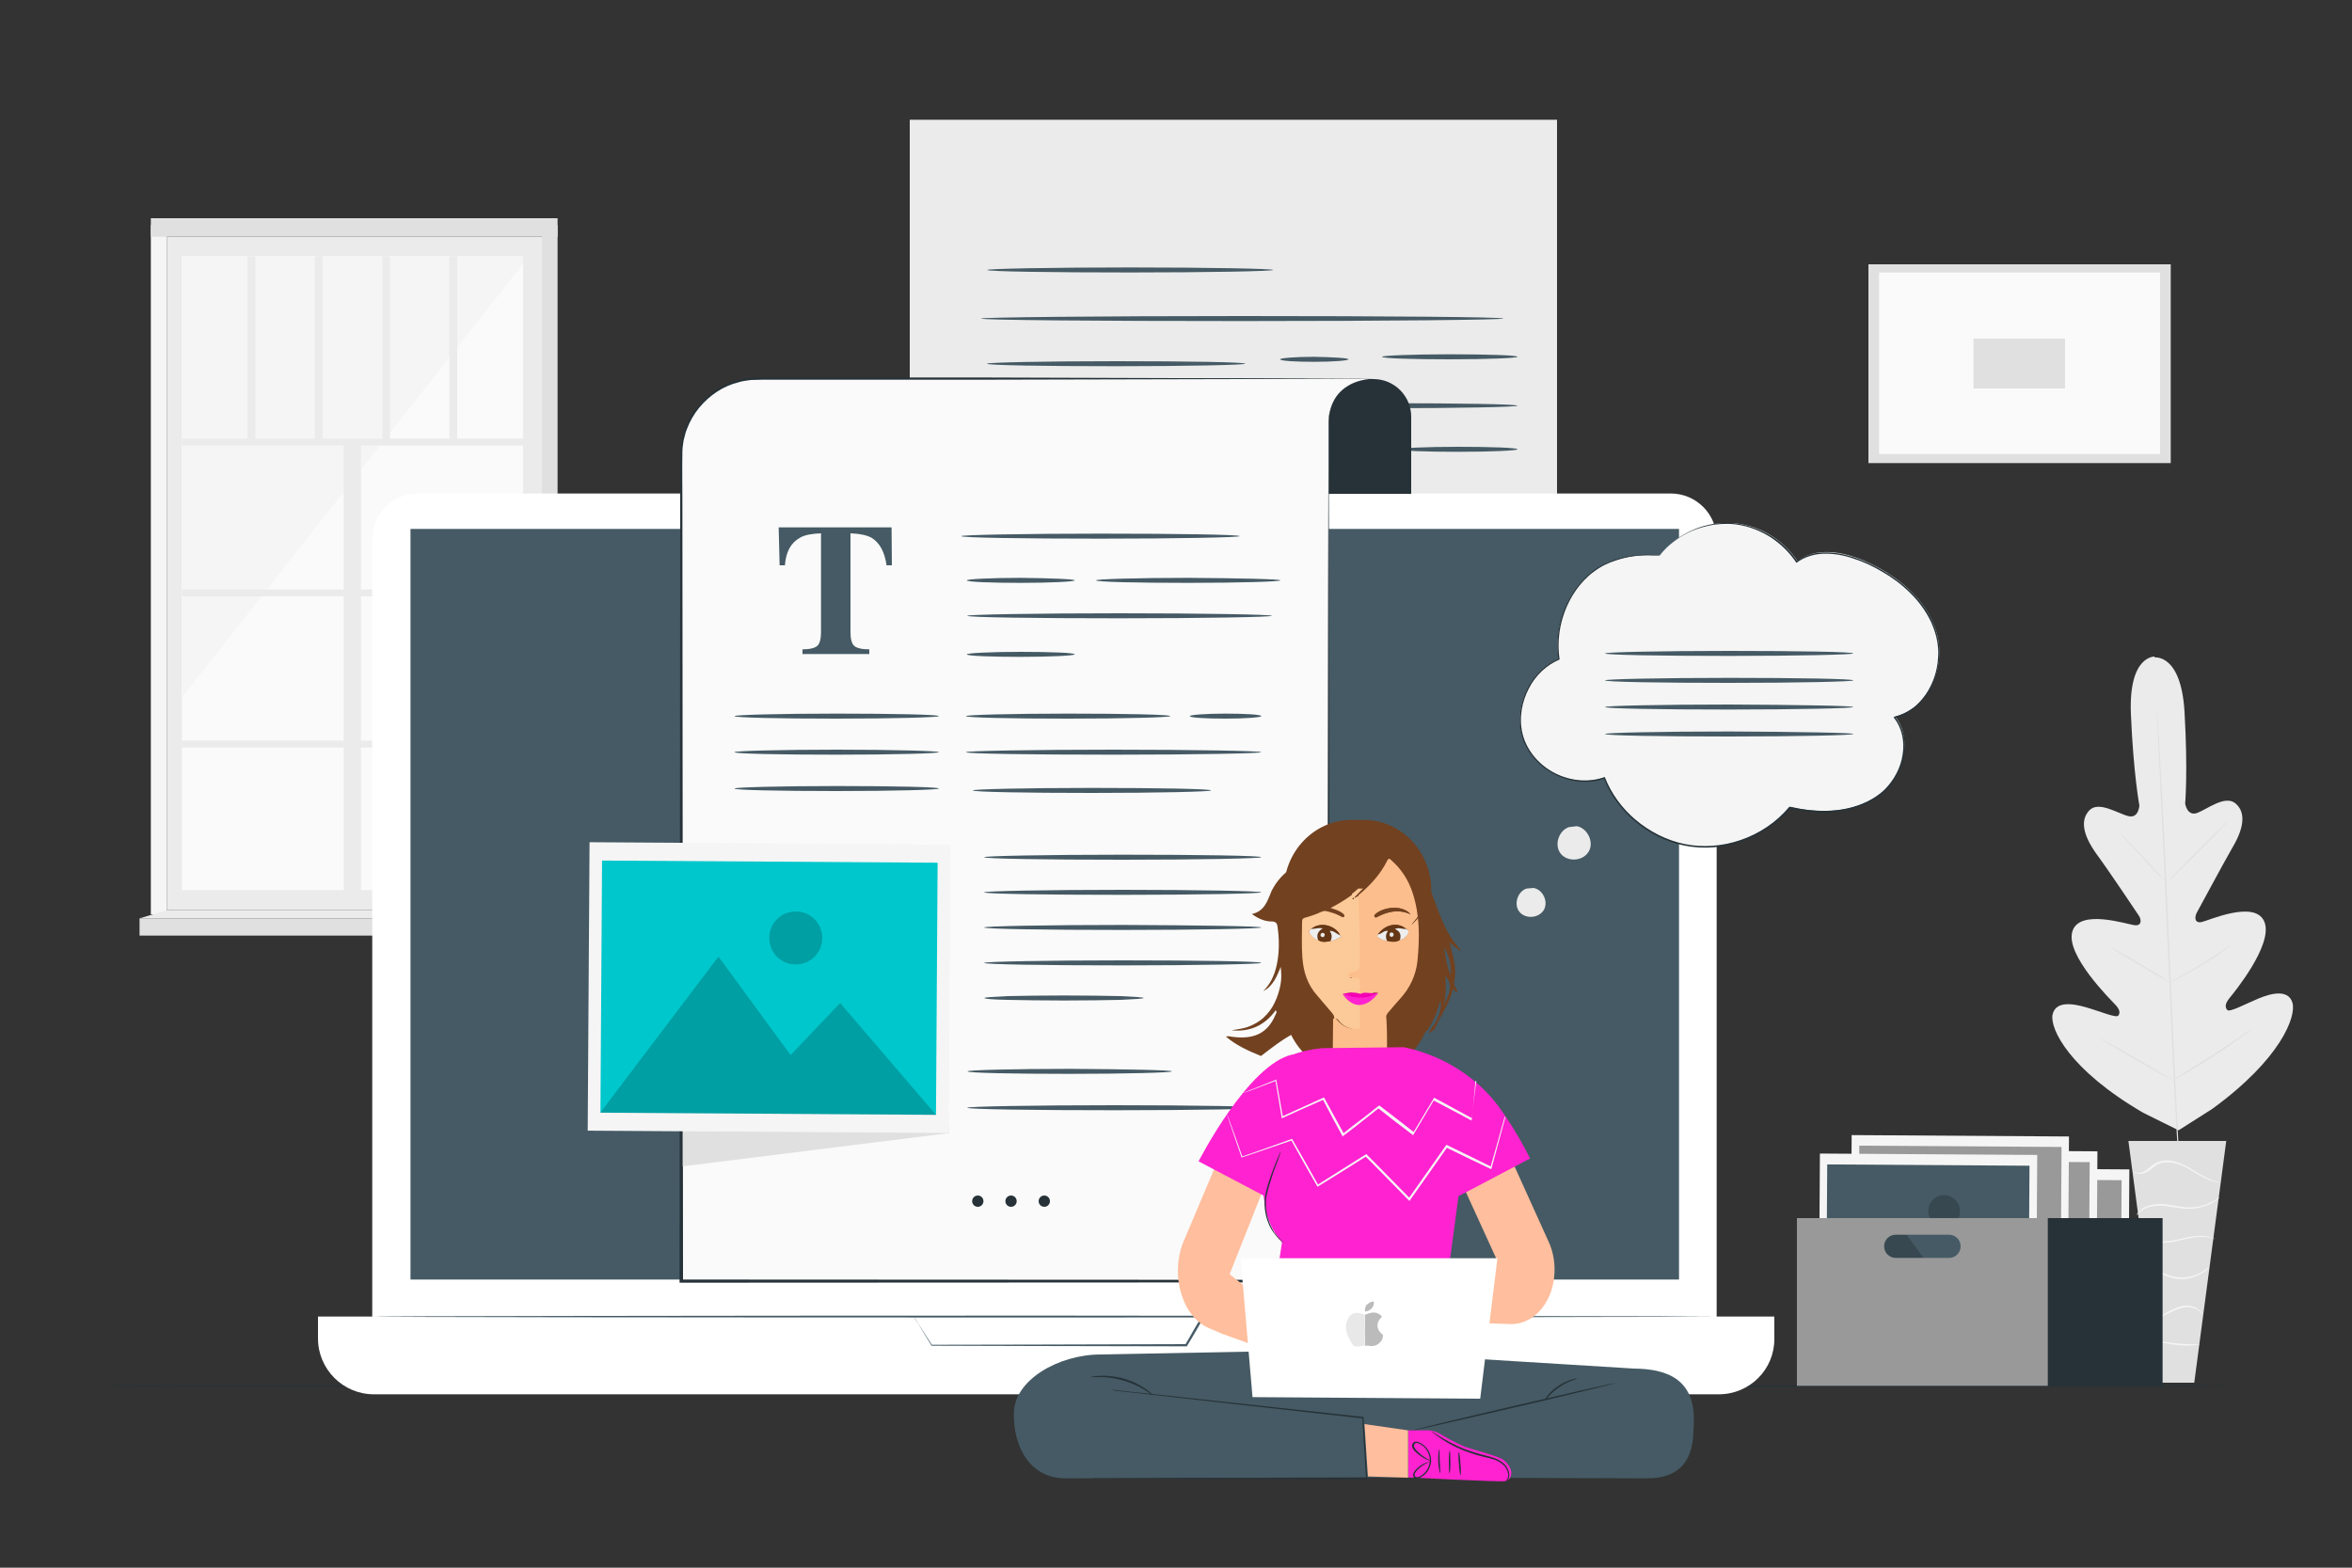 <?xml version="1.0" encoding="utf-8"?>
<!-- Generator: Adobe Illustrator 25.2.0, SVG Export Plug-In . SVG Version: 6.00 Build 0)  -->
<svg version="1.1" xmlns="http://www.w3.org/2000/svg" xmlns:xlink="http://www.w3.org/1999/xlink" x="0px" y="0px"
	 viewBox="0 0 750 500" style="enable-background:new 0 0 750 500;" xml:space="preserve">
<rect x="0" y="0" width="750" height="500" fill="#333333" stroke="none"/>
<style type="text/css">
	.st0{fill:#EBEBEB;}
	.st1{fill:#FAFAFA;}
	.st2{fill:#F5F5F5;}
	.st3{fill:#E0E0E0;}
	.st4{display:none;}
	.st5{display:inline;}
	.st6{fill:#263238;}
	.st7{fill:#455A64;}
	.st8{fill:#FFFFFF;}
	.st9{fill:#00C7CC;}
	.st10{opacity:0.2;}
	.st11{fill:#724120;}
	.st12{fill:#FCC998;}
	.st13{fill:#E8E8E8;}
	.st14{fill:#2A4C72;}
	.st15{fill:#653715;}
	.st16{fill:#FCBE8C;}
	.st17{fill:#F300B4;}
	.st18{fill:#EEEEEE;}
	.st19{fill:#FF22D0;}
	.st20{fill:#999999;}
	.st21{fill:#FFBE9D;}
	.st22{fill:#BBBBBB;}
</style>
<g id="Background_Complete">
	<g>
		<g>
			<rect x="53.2" y="75.5" class="st0" width="119.6" height="214.8"/>
		</g>
		<g>
			<rect x="58" y="81.7" class="st1" width="108.8" height="202.2"/>
		</g>
		<g>
			<polygon class="st2" points="166.8,84.1 58,222.5 58,81.7 166.8,81.7 			"/>
		</g>
		<g>
			<rect x="58" y="139.9" class="st0" width="111.2" height="2.2"/>
		</g>
		<g>
			<rect x="58" y="188" class="st0" width="111.2" height="2.2"/>
		</g>
		<g>
			<rect x="58" y="236.2" class="st0" width="111.2" height="2.2"/>
		</g>
		<g>
			
				<rect x="38" y="212.5" transform="matrix(6.123234e-17 -1 1 6.123234e-17 -102.911 327.645)" class="st0" width="148.7" height="5.5"/>
		</g>
		<g>
			<rect x="78.9" y="81.7" class="st0" width="2.5" height="59.2"/>
		</g>
		<g>
			<rect x="100.4" y="81.7" class="st0" width="2.5" height="59.2"/>
		</g>
		<g>
			<rect x="121.9" y="81.7" class="st0" width="2.5" height="59.2"/>
		</g>
		<g>
			<rect x="143.3" y="81.7" class="st0" width="2.5" height="59.2"/>
		</g>
		<g>
			<rect x="48.1" y="71.8" class="st2" width="5.1" height="219.8"/>
		</g>
		<g>
			<polygon class="st3" points="177.8,292.2 172.8,290.3 172.8,71.8 177.8,71.8 			"/>
		</g>
		<g>
			<rect x="48.1" y="69.6" class="st3" width="129.7" height="5.9"/>
		</g>
		<g>
			<rect x="44.5" y="292.9" class="st3" width="136.7" height="5.5"/>
		</g>
		<g>
			<polygon class="st0" points="172.8,290.3 181.3,292.9 44.5,292.9 53.2,290.3 			"/>
		</g>
	</g>
	<g>
		<g>
			<g>
				<path class="st0" d="M687.2,209.4c0,0-8.5-0.6-7.7,18.4c0.8,19,2.7,29.1,2.7,29.1s-0.2,4.2-3.5,3.4c-3.3-0.8-9.4-4.9-12.4-1.9
					c-3.1,3.2-2,8,2.1,13.8c4.2,5.7,12.8,18.6,13.6,19.8c0.8,1.1,1.1,3.3-1.2,3.1c-2.3-0.2-17.9-5.5-20,2.1
					c-2.1,7.5,12.2,21.6,13.7,23.2c1.5,1.6,1.6,2.6,1,3.5c-0.6,0.9-5.7-1.3-10.2-2.6c-4.5-1.3-9.9-2.1-10.8,2.4
					c-0.8,4.5,5.4,17.5,28.9,31.2l11.3,5.6l10.7-6.8c22-16,26.9-29.6,25.6-33.9c-1.3-4.3-6.6-3.1-10.9-1.3c-4.3,1.8-9.2,4.5-9.9,3.6
					c-0.7-0.9-0.7-1.9,0.6-3.6c1.4-1.7,14.1-17.1,11.3-24.4c-2.8-7.3-17.8-0.5-20.1,0c-2.3,0.4-2.2-1.7-1.5-3
					c0.7-1.2,8-14.9,11.5-21c3.6-6.1,4.2-11.1,0.8-13.9c-3.3-2.7-9,1.9-12.2,3.1c-3.2,1.1-3.8-3-3.8-3s0.9-10.2-0.2-29.2
					c-1.1-18.9-9.7-17.4-9.7-17.4"/>
			</g>
			<g>
				<g>
					<path class="st3" d="M687.8,226.4c0,0,0,0.1,0,0.4c0,0.3,0.1,0.7,0.1,1.2c0.1,1,0.2,2.5,0.3,4.5c0.3,3.9,0.6,9.5,1,16.5
						c0.8,13.9,1.7,33.1,2.6,54.4c0.9,21.2,1.8,40.5,2.5,54.4c0.4,6.9,0.6,12.6,0.8,16.5c0.1,1.9,0.2,3.4,0.2,4.5c0,0.5,0,0.9,0,1.2
						c0,0.3,0,0.4,0,0.4s0-0.1,0-0.4c0-0.3-0.1-0.7-0.1-1.2c-0.1-1-0.2-2.5-0.3-4.5c-0.3-3.9-0.6-9.5-1-16.5
						c-0.8-13.9-1.7-33.1-2.6-54.4c-0.9-21.2-1.8-40.5-2.5-54.4c-0.4-6.9-0.6-12.6-0.8-16.5c-0.1-1.9-0.2-3.4-0.2-4.5
						c0-0.5,0-0.9,0-1.2C687.8,226.5,687.8,226.4,687.8,226.4z"/>
				</g>
			</g>
			<g>
				<g>
					<path class="st3" d="M674.6,264.4c0,0,0.3,0.2,0.7,0.6c0.4,0.4,1,1,1.8,1.7c1.5,1.5,3.5,3.6,5.7,5.9c2.1,2.3,4,4.4,5.5,6
						c0.7,0.7,1.2,1.3,1.7,1.8c0.4,0.4,0.6,0.7,0.6,0.7c0,0-0.3-0.2-0.7-0.6c-0.4-0.4-1-1-1.8-1.7c-1.5-1.5-3.4-3.6-5.6-6
						c-2.1-2.3-4.1-4.4-5.6-6c-0.7-0.7-1.2-1.3-1.7-1.8C674.8,264.7,674.6,264.4,674.6,264.4z"/>
				</g>
			</g>
			<g>
				<g>
					<path class="st3" d="M691.7,280.8c-0.1-0.1,4-4.4,9.2-9.6c5.2-5.2,9.4-9.4,9.5-9.3s-4,4.4-9.2,9.6
						C696,276.7,691.8,280.9,691.7,280.8z"/>
				</g>
			</g>
			<g>
				<g>
					<path class="st3" d="M691.6,313.5c0,0,0.3-0.2,0.8-0.5c0.6-0.3,1.3-0.8,2.2-1.2c1.9-1,4.4-2.5,7.2-4.2c2.8-1.7,5.2-3.3,7-4.5
						c0.8-0.6,1.5-1,2.1-1.4c0.5-0.3,0.8-0.5,0.8-0.5c0,0-0.2,0.2-0.7,0.6c-0.5,0.4-1.2,0.9-2,1.5c-1.7,1.3-4.2,2.9-7,4.6
						c-2.8,1.7-5.4,3.1-7.3,4.1c-1,0.5-1.7,0.9-2.3,1.1C691.9,313.4,691.6,313.5,691.6,313.5z"/>
				</g>
			</g>
			<g>
				<g>
					<path class="st3" d="M672.9,302c0,0,0.3,0.1,0.8,0.4c0.5,0.3,1.2,0.6,2,1.1c1.7,1,4.1,2.3,6.7,3.9c2.6,1.5,4.9,3,6.6,4
						c0.8,0.5,1.5,1,2,1.3c0.5,0.3,0.7,0.5,0.7,0.5c0,0-0.3-0.1-0.8-0.4c-0.5-0.3-1.2-0.6-2-1.1c-1.7-1-4.1-2.3-6.7-3.9
						c-2.6-1.5-4.9-3-6.6-4c-0.8-0.5-1.5-1-2-1.3C673.2,302.2,672.9,302.1,672.9,302z"/>
				</g>
			</g>
			<g>
				<g>
					<path class="st3" d="M669.2,330.9c0,0,0.4,0.1,1,0.5c0.7,0.4,1.6,0.9,2.6,1.4c2.2,1.2,5.2,3,8.6,4.9c3.3,1.9,6.3,3.7,8.5,5
						c1,0.6,1.9,1.2,2.6,1.6c0.6,0.4,0.9,0.6,0.9,0.6c0,0-0.4-0.1-1-0.5c-0.7-0.4-1.6-0.9-2.6-1.4c-2.2-1.2-5.2-3-8.6-4.9
						c-3.3-1.9-6.3-3.7-8.5-5c-1-0.6-1.9-1.2-2.6-1.6C669.5,331.1,669.2,330.9,669.2,330.9z"/>
				</g>
			</g>
			<g>
				<g>
					<path class="st3" d="M692.9,344.5c0,0,0.3-0.3,1-0.7c0.7-0.4,1.6-1,2.7-1.7c2.3-1.4,5.5-3.4,9-5.6c3.5-2.3,6.6-4.4,8.8-5.9
						c1.1-0.7,1.9-1.4,2.6-1.8c0.6-0.4,1-0.7,1-0.6c0,0-0.3,0.3-0.9,0.8c-0.6,0.5-1.5,1.1-2.6,1.9c-2.2,1.6-5.2,3.8-8.7,6
						c-3.5,2.3-6.7,4.2-9,5.5c-1.2,0.7-2.1,1.2-2.8,1.6C693.3,344.3,692.9,344.5,692.9,344.5z"/>
				</g>
			</g>
		</g>
		<g>
			<g>
				<g>
					<polygon class="st3" points="709.9,363.9 678.7,363.9 688.9,441 699.7,441 					"/>
				</g>
			</g>
			<g>
				<g>
					<g>
						<path class="st2" d="M680.3,373.4c0,0,0,0.1,0.2,0.3c0.1,0.2,0.4,0.4,0.8,0.5c0.7,0.3,2,0.3,3.3-0.4c1.3-0.7,2.4-2.1,4-2.7
							c1.7-0.6,3.7-0.5,5.7,0.1c2,0.6,3.8,1.6,5.3,2.6c1.6,0.9,3,1.8,4.3,2.3c1.3,0.6,2.4,0.8,3.2,0.9c0.4,0.1,0.7,0.1,0.9,0.1
							c0.2,0,0.3,0,0.3,0c0-0.1-1.8-0.1-4.3-1.3c-1.3-0.6-2.7-1.4-4.3-2.4c-1.6-1-3.4-2-5.4-2.7c-2.1-0.7-4.3-0.8-6.1-0.1
							c-0.9,0.3-1.7,0.9-2.3,1.4c-0.6,0.5-1.2,1-1.8,1.4c-1.1,0.7-2.3,0.8-3,0.5C680.6,373.8,680.3,373.4,680.3,373.4z"/>
					</g>
				</g>
			</g>
			<g>
				<g>
					<g>
						<path class="st2" d="M681.4,387.6c0,0,0.2-0.3,0.7-0.8c0.5-0.5,1.3-1.1,2.5-1.6c1.2-0.4,2.7-0.7,4.3-0.7
							c1.7,0.1,3.5,0.4,5.4,0.7c1.9,0.3,3.8,0.5,5.6,0.2c1.7-0.2,3.2-0.7,4.4-1.2c1.2-0.5,2.1-1.1,2.6-1.6c0.6-0.4,0.9-0.7,0.8-0.7
							c-0.1-0.1-1.3,1-3.6,2c-1.2,0.5-2.6,0.9-4.3,1.1c-1.7,0.2-3.5,0.1-5.4-0.3c-1.9-0.3-3.8-0.7-5.5-0.7c-1.7,0-3.3,0.3-4.5,0.8
							c-1.2,0.5-2,1.2-2.5,1.8c-0.2,0.3-0.4,0.5-0.5,0.7C681.5,387.5,681.4,387.6,681.4,387.6z"/>
					</g>
				</g>
			</g>
			<g>
				<g>
					<g>
						<path class="st2" d="M706.3,395.2c0,0-0.3-0.2-0.9-0.4c-0.6-0.2-1.5-0.5-2.6-0.6c-1.1-0.1-2.5,0-3.9,0.2c-1.5,0.2-3,0.6-4.7,1
							c-1.6,0.3-3.2,0.6-4.6,0.5c-1.4,0-2.7-0.4-3.7-0.8c-2-0.9-2.7-2.2-2.8-2.1c0,0,0.1,0.3,0.5,0.8c0.4,0.5,1.1,1.1,2.1,1.6
							c1,0.5,2.3,0.9,3.8,0.9c1.5,0.1,3.1-0.1,4.8-0.5c1.7-0.4,3.2-0.8,4.6-1c1.4-0.3,2.7-0.4,3.8-0.3
							C705.1,394.6,706.3,395.3,706.3,395.2z"/>
					</g>
				</g>
			</g>
			<g>
				<g>
					<g>
						<path class="st2" d="M684.2,405.9c0,0.1,1.1-0.7,3-0.3c0.9,0.2,2,0.6,3.2,1.2c1.2,0.5,2.6,1,4.1,1.1c3.1,0.3,5.8-0.7,7.5-1.7
							c0.9-0.5,1.5-1.1,1.9-1.4c0.4-0.4,0.6-0.6,0.5-0.7c-0.1-0.1-0.9,0.8-2.6,1.8c-1.7,0.9-4.3,1.8-7.2,1.5c-3-0.2-5.2-1.9-7.3-2.2
							c-1-0.1-1.8,0-2.4,0.2C684.4,405.7,684.2,405.9,684.2,405.9z"/>
					</g>
				</g>
			</g>
			<g>
				<g>
					<g>
						<path class="st2" d="M685.9,420.7c0,0.1,1,0.1,2.6-0.5c1.6-0.5,3.5-1.7,5.8-2.6c1.1-0.4,2.3-0.7,3.3-0.7c1,0,2,0.3,2.7,0.6
							c1.4,0.7,1.8,1.7,1.9,1.7c0,0,0-0.3-0.3-0.7c-0.3-0.4-0.7-0.9-1.5-1.3c-0.7-0.4-1.7-0.7-2.8-0.8c-1.1,0-2.3,0.2-3.5,0.7
							c-2.3,0.9-4.2,2.2-5.7,2.8C686.9,420.5,685.9,420.6,685.9,420.7z"/>
					</g>
				</g>
			</g>
			<g>
				<g>
					<g>
						<path class="st2" d="M687.5,427.6c0,0.1,0.7,0.3,2,0.6c1.2,0.3,3,0.6,4.9,0.8c2,0.2,3.7,0.2,5,0.1c1.3-0.1,2.1-0.2,2.1-0.2
							c0-0.2-3.2,0-7-0.4C690.6,428.2,687.5,427.4,687.5,427.6z"/>
					</g>
				</g>
			</g>
		</g>
	</g>
	<g>
		<g>
			<rect x="595.8" y="84.3" class="st3" width="96.4" height="63.4"/>
		</g>
		<g>
			<rect x="599.2" y="86.9" class="st1" width="89.6" height="57.9"/>
		</g>
		<g>
			<rect x="629.3" y="108" class="st3" width="29.2" height="15.9"/>
		</g>
	</g>
</g>
<g id="Background_Simple" class="st4">
	<g class="st5">
		<path class="st2" d="M676.5,217.5c-3.4-28.3-24.2-53.9-51.2-63c-30.8-10.4-64.4-0.2-95.1,10.5c-30.7,10.7-63.5,22.2-95,14.3
			c-43.2-10.8-69.3-53.5-104.1-81.3c-37.2-29.8-87.4-42.7-134.3-34.7c-26.7,4.5-53.3,16.3-70.2,37.5c-14.7,18.4-31.1,47.6-31.8,71.1
			c-1.3,42.8,10.1,83,51.6,130.8c124.6,129.6,270.4,109.7,401.8,84c32.6-6.4,66.6-30.9,94-59.5C674.5,293.8,680.5,250.5,676.5,217.5
			z"/>
	</g>
</g>
<g id="Floor">
	<g>
		<g>
			<path class="st6" d="M719.2,442.1c0,0.1-154.1,0.3-344.2,0.3c-190.2,0-344.3-0.1-344.3-0.3s154.1-0.3,344.3-0.3
				C565.1,441.8,719.2,441.9,719.2,442.1z"/>
		</g>
	</g>
</g>
<g id="Device">
	<g>
		<g>
			<path class="st0" d="M480.2,251H290.1V38.2h206.4v196.5C496.5,243.7,489.2,251,480.2,251z"/>
		</g>
		<g>
			<g>
				<g>
					<path class="st7" d="M479.4,101.6c0,0.4-37.3,0.8-83.3,0.8c-46,0-83.3-0.3-83.3-0.8c0-0.4,37.3-0.8,83.3-0.8
						C442.1,100.8,479.4,101.1,479.4,101.6z"/>
				</g>
			</g>
			<g>
				<g>
					<path class="st7" d="M397.1,116c0,0.4-18.4,0.8-41.2,0.8c-22.7,0-41.2-0.3-41.2-0.8c0-0.4,18.4-0.8,41.2-0.8
						C378.7,115.2,397.1,115.5,397.1,116z"/>
				</g>
			</g>
			<g>
				<g>
					<path class="st7" d="M430,114.6c0,0.4-4.9,0.8-10.9,0.8c-6,0-10.9-0.3-10.9-0.8c0-0.4,4.9-0.8,10.9-0.8
						C425.1,113.9,430,114.2,430,114.6z"/>
				</g>
			</g>
			<g>
				<g>
					<path class="st7" d="M483.9,113.8c0,0.4-9.7,0.8-21.6,0.8c-11.9,0-21.6-0.3-21.6-0.8c0-0.4,9.7-0.8,21.6-0.8
						C474.2,113,483.9,113.3,483.9,113.8z"/>
				</g>
			</g>
			<g>
				<g>
					<path class="st7" d="M390.2,129.8c0,0.4-17.3,0.8-38.7,0.8c-21.4,0-38.7-0.3-38.7-0.8c0-0.4,17.3-0.8,38.7-0.8
						C372.9,129,390.2,129.3,390.2,129.8z"/>
				</g>
			</g>
			<g>
				<g>
					<path class="st7" d="M483.9,129.4c0,0.4-18.9,0.8-42.3,0.8c-23.3,0-42.3-0.3-42.3-0.8c0-0.4,18.9-0.8,42.3-0.8
						C464.9,128.6,483.9,128.9,483.9,129.4z"/>
				</g>
			</g>
			<g>
				<g>
					<path class="st7" d="M483.9,143.3c0,0.4-8.4,0.8-18.8,0.8c-10.4,0-18.8-0.3-18.8-0.8c0-0.4,8.4-0.8,18.8-0.8
						C475.4,142.5,483.9,142.8,483.9,143.3z"/>
				</g>
			</g>
		</g>
		<g>
			<g>
				<path class="st7" d="M406,86.1c0,0.4-20.4,0.8-45.6,0.8c-25.2,0-45.6-0.3-45.6-0.8c0-0.4,20.4-0.8,45.6-0.8
					C385.6,85.3,406,85.7,406,86.1z"/>
			</g>
		</g>
	</g>
	<g>
		<g>
			<g>
				<g>
					<g>
						<g>
							<g>
								<path class="st8" d="M532.9,440.9H133.3c-8,0-14.6-6.5-14.6-14.6V172c0-8,6.5-14.6,14.6-14.6h399.5c8,0,14.6,6.5,14.6,14.6
									v254.3C547.4,434.4,540.9,440.9,532.9,440.9z"/>
							</g>
						</g>
					</g>
					<g>
						<g>
							<g>
								<path class="st8" d="M548.1,444.7H119.2c-9.8,0-17.8-8-17.8-17.8v-7h464.4v7C565.9,436.8,557.9,444.7,548.1,444.7z"/>
							</g>
						</g>
					</g>
					<g>
						<g>
							<g>
								<rect x="130.9" y="168.7" class="st7" width="404.5" height="239.4"/>
							</g>
						</g>
					</g>
					<g>
						<g>
							<g>
								<g>
									<path class="st7" d="M291.4,419.9c0,0,0.1,0,0.4,0c0.3,0,0.8,0,1.4,0c1.2,0,3,0,5.3,0c4.6,0,11.3,0,19.6-0.1
										c16.7,0,39.8-0.1,65.5-0.1l0.5,0l-0.2,0.4c-0.8,1.4-1.7,2.9-2.6,4.5c-0.9,1.6-1.9,3.2-2.8,4.7l-0.1,0.1l-0.2,0
										c-35.6-0.1-66.1-0.1-81.1-0.2l-0.1,0l0-0.1c-1.8-3-3.3-5.3-4.2-6.9c-0.5-0.8-0.8-1.3-1.1-1.7
										C291.5,420.1,291.4,419.9,291.4,419.9s0.1,0.2,0.4,0.6c0.3,0.4,0.6,1,1.1,1.8c1,1.5,2.4,3.8,4.3,6.7l-0.1-0.1
										c15,0,45.5-0.1,81.1-0.2l-0.2,0.1c0.9-1.5,1.8-3.1,2.7-4.7c0.9-1.5,1.8-3,2.6-4.5l0.2,0.4c-25.7-0.1-48.6-0.1-65.3-0.1
										c-8.3,0-15-0.1-19.7-0.1c-2.3,0-4.1,0-5.4,0c-0.6,0-1.1,0-1.4,0C291.6,419.9,291.4,419.9,291.4,419.9z"/>
								</g>
							</g>
						</g>
					</g>
				</g>
			</g>
		</g>
		<g>
			<g>
				<line class="st6" x1="118.8" y1="419.9" x2="547.4" y2="419.9"/>
			</g>
			<g>
				<g>
					<path class="st7" d="M547.4,419.9c0,0.1-96,0.3-214.3,0.3c-118.4,0-214.3-0.1-214.3-0.3c0-0.1,95.9-0.3,214.3-0.3
						C451.5,419.7,547.4,419.8,547.4,419.9z"/>
				</g>
			</g>
		</g>
	</g>
	<g>
		<g>
			<path class="st6" d="M438,120.9L438,120.9c6.6,0,12,5.4,12,12v24.6h-35.8v-22.7c0-7.7,6.2-13.9,13.9-13.9H438z"/>
		</g>
		<g>
			<g>
				<path class="st6" d="M438,120.9c0,0.1-33.8,0.2-75.4,0.2c-41.7,0-75.5-0.2-75.5-0.3c0-0.1,33.8-0.2,75.5-0.2
					C404.2,120.6,438,120.7,438,120.9z"/>
			</g>
		</g>
		<g>
			<path class="st1" d="M437.7,120.8l-14.9-0.1l-21.7,0.1H241.8c-13.5,0-24.5,11-24.5,24.5v258.7v4.5h206.4V134.3
				C424.2,120.9,437.7,120.8,437.7,120.8z"/>
		</g>
		<g>
			<path class="st6" d="M437.7,120.8l-124.4,0.3l-62.2,0l-7.8,0c-1.3,0-2.6,0.1-3.9,0.1c-1.3,0.2-2.5,0.3-3.8,0.7
				c-5,1.2-9.4,4.2-12.7,8.2c-1.6,2-2.9,4.2-3.8,6.6c-0.2,0.6-0.5,1.2-0.6,1.8l-0.5,1.9c-0.2,1.3-0.4,2.5-0.4,3.8
				c-0.1,5.2,0,10.4,0,15.5l0.2,248.9l-0.5-0.5l206.4,0.1l-0.4,0.4l0.1-148l0.1-74l0.1-37l0-9.2l0-4.6c0-0.8,0-1.5,0.1-2.3
				c0.1-0.8,0.1-1.5,0.4-2.3c0.7-3,2.4-5.8,5-7.5c1.3-0.9,2.7-1.6,4.1-2C434.6,121.2,436.2,120.9,437.7,120.8z M437.7,120.8
				c-1.5,0.1-3.1,0.4-4.5,0.8c-1.5,0.4-2.9,1.1-4.1,2c-2.6,1.7-4.3,4.5-4.9,7.5c-0.2,0.7-0.3,1.5-0.4,2.3c-0.1,0.8-0.1,1.5-0.1,2.3
				l0,4.6l0,9.3l0.1,37l0.1,74l0.1,148l0,0.4l-0.4,0l-206.4,0.1l-0.5,0l0-0.5l0.2-248.9c0-5.2-0.1-10.4,0.1-15.6
				c0-1.3,0.3-2.6,0.5-3.9l0.5-1.9c0.1-0.6,0.4-1.2,0.6-1.9c0.9-2.4,2.2-4.8,3.9-6.8c3.3-4,7.9-7.1,13-8.4c1.3-0.4,2.6-0.5,3.9-0.7
				c1.3-0.1,2.6-0.1,3.9-0.1l7.8,0l62.2,0L437.7,120.8z"/>
		</g>
		<g>
			<path class="st7" d="M248.3,168.2h36l0.1,12.1h-1.7c-0.6-4.3-2.2-7.2-4.8-8.8c-1.5-0.8-3.7-1.3-6.7-1.4v31.5
				c0,2.2,0.4,3.7,1.2,4.4c0.8,0.7,2.4,1.1,4.8,1.1v1.5h-21.3v-1.5c2.3,0,3.9-0.4,4.7-1.1c0.8-0.7,1.2-2.2,1.2-4.4v-31.5
				c-2.9,0.1-5.2,0.5-6.7,1.4c-2.9,1.6-4.5,4.5-4.8,8.8h-1.7L248.3,168.2z"/>
		</g>
		<g>
			<g>
				<path class="st7" d="M395.3,171c0,0.4-19.9,0.8-44.4,0.8c-24.5,0-44.4-0.3-44.4-0.8c0-0.4,19.9-0.8,44.4-0.8
					C375.4,170.2,395.3,170.5,395.3,171z"/>
			</g>
		</g>
		<g>
			<g>
				<path class="st7" d="M342.7,185.1c0,0.4-7.7,0.8-17.2,0.8c-9.5,0-17.2-0.3-17.2-0.8c0-0.4,7.7-0.8,17.2-0.8
					C335,184.4,342.7,184.7,342.7,185.1z"/>
			</g>
		</g>
		<g>
			<g>
				<path class="st7" d="M299.4,228.4c0,0.4-14.6,0.8-32.6,0.8c-18,0-32.6-0.3-32.6-0.8c0-0.4,14.6-0.8,32.6-0.8
					C284.8,227.6,299.4,227.9,299.4,228.4z"/>
			</g>
		</g>
		<g>
			<g>
				<path class="st7" d="M373.2,228.4c0,0.4-14.6,0.8-32.6,0.8c-18,0-32.6-0.3-32.6-0.8c0-0.4,14.6-0.8,32.6-0.8
					C358.6,227.6,373.2,227.9,373.2,228.4z"/>
			</g>
		</g>
		<g>
			<g>
				<path class="st7" d="M299.4,239.9c0,0.4-14.6,0.8-32.6,0.8c-18,0-32.6-0.3-32.6-0.8c0-0.4,14.6-0.8,32.6-0.8
					C284.8,239.1,299.4,239.5,299.4,239.9z"/>
			</g>
		</g>
		<g>
			<g>
				<path class="st7" d="M299.4,251.5c0,0.4-14.6,0.8-32.6,0.8c-18,0-32.6-0.3-32.6-0.8c0-0.4,14.6-0.8,32.6-0.8
					C284.8,250.7,299.4,251,299.4,251.5z"/>
			</g>
		</g>
		<g>
			<g>
				<path class="st7" d="M342.7,208.7c0,0.4-7.7,0.8-17.2,0.8c-9.5,0-17.2-0.3-17.2-0.8c0-0.4,7.7-0.8,17.2-0.8
					C335,207.9,342.7,208.2,342.7,208.7z"/>
			</g>
		</g>
		<g>
			<g>
				<path class="st7" d="M402.2,228.4c0,0.4-5.1,0.8-11.4,0.8c-6.3,0-11.4-0.3-11.4-0.8c0-0.4,5.1-0.8,11.4-0.8
					C397,227.6,402.2,227.9,402.2,228.4z"/>
			</g>
		</g>
		<g>
			<g>
				<path class="st7" d="M408.3,185.1c0,0.4-13.2,0.8-29.4,0.8c-16.3,0-29.4-0.3-29.4-0.8c0-0.4,13.2-0.8,29.4-0.8
					C395.1,184.4,408.3,184.7,408.3,185.1z"/>
			</g>
		</g>
		<g>
			<g>
				<path class="st7" d="M405.6,196.4c0,0.4-21.8,0.8-48.6,0.8c-26.9,0-48.6-0.3-48.6-0.8c0-0.4,21.8-0.8,48.6-0.8
					C383.8,195.6,405.6,196,405.6,196.4z"/>
			</g>
		</g>
		<g>
			<g>
				<path class="st7" d="M402.2,239.9c0,0.4-21.1,0.8-47.1,0.8c-26,0-47.1-0.3-47.1-0.8c0-0.4,21.1-0.8,47.1-0.8
					C381.1,239.1,402.2,239.5,402.2,239.9z"/>
			</g>
		</g>
		<g>
			<g>
				<path class="st7" d="M402.2,273.4c0,0.4-19.8,0.8-44.2,0.8c-24.4,0-44.2-0.3-44.2-0.8c0-0.4,19.8-0.8,44.2-0.8
					C382.4,272.6,402.2,272.9,402.2,273.4z"/>
			</g>
		</g>
		<g>
			<g>
				<path class="st7" d="M402.2,284.6c0,0.4-19.8,0.8-44.2,0.8c-24.4,0-44.2-0.3-44.2-0.8c0-0.4,19.8-0.8,44.2-0.8
					C382.4,283.8,402.2,284.2,402.2,284.6z"/>
			</g>
		</g>
		<g>
			<g>
				<path class="st7" d="M402.2,295.8c0,0.4-19.8,0.8-44.2,0.8c-24.4,0-44.2-0.3-44.2-0.8c0-0.4,19.8-0.8,44.2-0.8
					C382.4,295.1,402.2,295.4,402.2,295.8z"/>
			</g>
		</g>
		<g>
			<g>
				<path class="st7" d="M402.2,307.1c0,0.4-19.8,0.8-44.2,0.8c-24.4,0-44.2-0.3-44.2-0.8c0-0.4,19.8-0.8,44.2-0.8
					C382.4,306.3,402.2,306.6,402.2,307.1z"/>
			</g>
		</g>
		<g>
			<g>
				<path class="st7" d="M364.7,318.3c0,0.2-2.8,0.4-7.4,0.6c-4.6,0.1-11,0.2-18,0.2c-7,0-13.4-0.1-18-0.2c-4.6-0.1-7.4-0.3-7.4-0.6
					c0-0.2,2.8-0.4,7.4-0.6c4.6-0.1,11-0.2,18-0.2c7,0,13.4,0.1,18,0.2C361.8,317.9,364.7,318.1,364.7,318.3z"/>
			</g>
		</g>
		<g>
			<g>
				<path class="st7" d="M386.2,252.1c0,0.4-17,0.8-38,0.8c-21,0-38-0.3-38-0.8c0-0.4,17-0.8,38-0.8
					C369.1,251.3,386.2,251.6,386.2,252.1z"/>
			</g>
		</g>
		<g>
			<g>
				<g>
					<g>
						<polygon class="st3" points="297.9,274.6 302.6,361.4 217.7,372 217.7,273.9 						"/>
					</g>
				</g>
			</g>
			<g>
				<g>
					<g>
						
							<rect x="199.3" y="257.4" transform="matrix(6.424597e-03 -1 1 6.424597e-03 -71.277 558.264)" class="st2" width="92" height="115.1"/>
					</g>
				</g>
			</g>
			<g>
				
					<rect x="205" y="261.5" transform="matrix(6.424121e-03 -1 1 6.424121e-03 -71.351 558.189)" class="st9" width="80.4" height="107"/>
			</g>
			<g class="st10">
				<polygon points="191.4,354.9 229.1,305.1 252.1,336.5 267.9,319.9 298.5,355.6 				"/>
			</g>
			<g class="st10">
				<g>
					<g>
						<path d="M262.2,299.2c0,4.7-3.8,8.4-8.5,8.4c-4.7,0-8.4-3.8-8.4-8.5c0-4.7,3.8-8.4,8.5-8.4S262.2,294.5,262.2,299.2z"/>
					</g>
				</g>
			</g>
		</g>
		<g>
			<g>
				<path class="st6" d="M313.6,383.1c0,1-0.8,1.8-1.8,1.8c-1,0-1.8-0.8-1.8-1.8s0.8-1.8,1.8-1.8
					C312.8,381.3,313.6,382.1,313.6,383.1z"/>
			</g>
			<g>
				<path class="st6" d="M324.2,383.1c0,1-0.8,1.8-1.8,1.8s-1.8-0.8-1.8-1.8s0.8-1.8,1.8-1.8S324.2,382.1,324.2,383.1z"/>
			</g>
			<g>
				<path class="st6" d="M334.8,383.1c0,1-0.8,1.8-1.8,1.8c-1,0-1.8-0.8-1.8-1.8s0.8-1.8,1.8-1.8C334,381.3,334.8,382.1,334.8,383.1
					z"/>
			</g>
		</g>
		<g>
			<g>
				<path class="st7" d="M373.7,341.7c0,0.4-14.6,0.8-32.6,0.8c-18,0-32.6-0.3-32.6-0.8c0-0.4,14.6-0.8,32.6-0.8
					C359.1,341,373.7,341.3,373.7,341.7z"/>
			</g>
		</g>
		<g>
			<g>
				<path class="st7" d="M402.6,353.3c0,0.4-21.1,0.8-47.1,0.8c-26,0-47.1-0.3-47.1-0.8c0-0.4,21.1-0.8,47.1-0.8
					C381.6,352.5,402.6,352.9,402.6,353.3z"/>
			</g>
		</g>
	</g>
	<path class="st11" d="M434.8,342.4H431c-12,0-21.6-10.1-21.6-22.5V284c0-12.4,9.7-22.5,21.6-22.5h3.8c12,0,21.6,10.1,21.6,22.5
		v35.8C456.4,332.3,446.7,342.4,434.8,342.4z"/>
	<rect x="431.5" y="271.6" class="st11" width="6.7" height="13.2"/>
	<rect x="431.1" y="283.4" class="st12" width="6.7" height="56.7"/>
	<g>
		<path class="st13" d="M434.6,413"/>
		<path class="st11" d="M402.1,336.8c-3.9-1.6-7.8-3.3-11.2-6.2c0.8-0.2,1.5,0,2.2,0.1c6.3,0.8,11-0.8,13.6-7
			c0.2-0.4,0.6-0.8,0.1-1.5c-3.5,4.9-8.3,7-14.1,6.4c1.8-0.3,3.6-0.5,5.3-1.1c1.8-0.7,3.5-1.6,5-3c1.4-1.3,2.6-2.9,3.4-4.6
			c0.9-1.8,1.5-3.7,1.9-5.7c0.4-1.9,0.3-3.8,0.1-5.8c-1.3,3.1-2.5,6.2-5.6,7.7c3.4-3.3,4.5-7.7,4.9-12.3c0.2-2.7,0.1-5.4-0.3-8.1
			c-0.1-1.2-0.6-1.8-1.8-1.8c-2.3,0-4.4-0.9-6.4-2.4c4-0.8,5-4.2,6.3-7.4c1.6-3.1,3.8-5.6,6.7-7.4c6.5-4.1,13.3-7.2,21.1-7.1l0,0.1
			c0,3.7,0,7.4,0,11.1c0,0.7,0,1.4,0.3,2c-0.2,0.2-0.4,0.5-0.6,0.7c-2.7,2.5-5.8,4.3-9.2,6.2c1.6,0.5,3,0.9,4.1,1.9
			c0.3,0.2,0.5,0.5,0.2,0.9c-0.2,0.3-0.5,0.1-0.8,0c-1.1-0.6-2.2-1.1-3.4-1.4c-1-0.2-2-0.7-3-0.2c-1.7,0.8-3.5,1.4-5.3,1.9
			c-0.6,0.1-0.9,0.4-0.9,1.2c0,3.8-0.2,7.7,0.1,11.5c0.3,4.6,1.8,8.7,4.8,12.2c1.6,1.7,3.1,3.6,4.6,5.4c0.5,0.6,0.9,1.1,0.7,2
			c-4.6,0.5-8.6,2.4-12.5,4.6C408.8,331.6,405.5,334.2,402.1,336.8z"/>
		<path class="st11" d="M433.8,282.8c-0.3-0.6-0.3-1.3-0.3-2c0-3.7,0-7.6,0-11.3c10.2-0.6,17.2,4.8,22.1,13.6
			c1.6,2.8,2.3,5.9,3.6,8.8c1.5,4.1,3.6,7.8,6.5,11c-0.1,0.1-0.1,0.1-0.2,0.2c-1.1-0.6-2-1.5-3.3-2.5c0.5,1.7,0.9,3.1,1.2,4.6
			c0.7,2.7,0.8,5.4,0.3,8c-0.2,1.3,0.8,2.1,1.1,3.3c-0.8,0-0.9-0.8-1.5-1.1c-1.1,4.8-4,8.5-5.9,13c-0.5,0.1-1.3,0.9-1.8,1.2
			c0.3-0.9,1.4-2.5,1.7-2.8c1.4-1.9,2.6-5.8,2-7.7c-1,3.7-2.4,7.4-4.8,10.2c-1.4-0.7-2.9-1.3-4.3-1.9c-2.6-1.1-4.8-2.4-7.6-2.6
			c-0.2-0.7,0.1-1.3,0.5-1.9c1.3-1.5,2.6-3,3.9-4.5c3.1-3.4,5.1-7.4,5.5-12c0.7-7.3,0.8-14.5-1.5-21.6c-1.3-4.1-3.6-7.7-6.8-10.5
			c-0.4-0.4-0.8-0.9-1.3,0c-2.2,4.5-5.5,7.9-9.2,11.1c-0.5,0.4-1.1,0.7-1.6,1c-0.1-0.1-0.1-0.2-0.2-0.2c0.7-0.7,1.4-1.5,2.1-2.2
			c2.2-2,4-4.5,5.3-7.2C437.4,279,435.8,281.1,433.8,282.8z M460.9,311.2c0.3,3.3,0.1,6.4-0.4,9.5
			C461.6,317.6,463.8,314.6,460.9,311.2z M460.5,302c0.4,3.1,0.9,6.2,2.1,9.1C462.8,307.8,462,304.8,460.5,302z"/>
		<path class="st14" d="M455.1,329.5"/>
		<path class="st15" d="M465.6,303c0.1,0,0.3,0.1,0.2,0.3c0,0.1-0.2,0-0.3,0C465.5,303.1,465.5,303.1,465.6,303z"/>
		<path class="st12" d="M433.7,284.1c-0.7,0.7-1.4,1.5-2.1,2.2c-0.1,0.1-0.2,0.2-0.3,0.4c0.2,0.1,0.4,0.1,0.6-0.1
			c0.5-0.4,1.1-0.7,1.6-1c0.1,3.5,0.1,7,0.3,10.6c0.2,3.8,0,7.6,0.1,11.3c0,1.4-0.3,2.3-1.8,2.5c-0.7,0.1-2,0.4-1.8,1.4
			c0.2,1,1.3,0.3,2,0.5c0.1,0,0.2,0,0.3,0c0.9-0.1,1.4,0.3,1.4,1.4c-0.1,1.2,0,2.5,0,3.7c-1.9-0.7-3.8-0.4-5.6,0
			c0.9,2.2,2.8,2.9,4.8,3.5c0.6,0.2,0.9,0.3,0.9,1c0,1.9,0,3.8,0,5.7c0,0.6-0.1,0.9-0.7,1c-2.6,0.1-5-0.6-6.6-2.8
			c-0.4-0.6-0.8-0.6-1.3-0.4l-0.1,0c0.2-0.8-0.2-1.4-0.7-2c-1.5-1.8-3.1-3.6-4.6-5.4c-3.1-3.4-4.5-7.6-4.8-12.2
			c-0.3-3.8-0.1-7.7-0.1-11.5c0-0.8,0.3-1,0.9-1.2c1.8-0.5,3.6-1.1,5.3-1.9c1.1-0.5,2-0.1,3,0.2c1.2,0.3,2.3,0.8,3.4,1.4
			c0.3,0.1,0.5,0.3,0.8,0c0.3-0.4,0-0.7-0.2-0.9c-1.1-1-2.5-1.4-4.1-1.9c3.4-1.8,6.5-3.7,9.2-6.2
			C433.4,283.7,433.6,283.9,433.7,284.1z M424.3,300.1c1.1-0.1,2.1-0.7,3.1-1.2c0.5-0.2,0.1-0.4-0.1-0.6c-1-2.6-5.8-4.8-9.2-2
			c-0.7,0.4-0.9,0.8-0.3,1.5c0.7,0.9,1.4,1.7,2.5,1.9C421.6,300.7,423,300.4,424.3,300.1z"/>
		<path class="st16" d="M442.3,334.9c-2.5,0.7-5,1.4-7.4,2.1c-1,0.3-1.8,0.2-2.9-0.1c-2.3-0.7-4.6-1.6-7-2c0-3.3,0.1-6.7,0.1-10
			c0.5-0.1,0.9-0.1,1.3,0.4c1.7,2.2,4,2.9,6.6,2.8c0.7,0,0.8-0.4,0.7-1c0-1.9,0-3.8,0-5.7c0-0.7-0.3-0.8-0.9-1
			c-2-0.6-3.9-1.3-4.8-3.5c0.2,0,0.5,0,0.7,0.1c3.5,1.6,6.9,1.5,10.7-0.4c-1.2,0-2.1,0.1-3,0c-0.9-0.1-1.8-0.2-2.7,0.3
			c0-1.2,0-2.5,0-3.7c0-1-0.4-1.4-1.4-1.4c-0.1,0-0.2,0-0.3,0c-0.7-0.2-1.8,0.5-2-0.5c-0.2-1.1,1.1-1.3,1.8-1.4
			c1.5-0.3,1.8-1.1,1.8-2.5c-0.1-3.8,0.1-7.6-0.1-11.3c-0.2-3.5-0.2-7-0.3-10.6c3.7-3.1,7-6.6,9.2-11.1c0.5-0.9,0.9-0.4,1.3,0
			c3.2,2.8,5.5,6.4,6.8,10.5c2.3,7.1,2.2,14.3,1.5,21.6c-0.5,4.6-2.4,8.6-5.5,12c-1.3,1.4-2.6,3-3.9,4.5c-0.5,0.6-0.7,1.1-0.5,1.9
			C442.3,328.3,442.3,331.6,442.3,334.9z M448.3,296.2c-2.6-2.2-6.6-1.4-8.9,1.8c-0.4,0.6-0.1,0.9,0.4,1.2c0.8,0.4,1.7,0.6,2.5,0.9
			c1.4,0.3,2.8,0.6,4.1-0.3c1.1-0.1,1.7-0.9,2.3-1.7C449.3,297.3,449.4,296.6,448.3,296.2z M449.8,291.6c-2.8-3.3-9-2.2-11.2,0
			c-0.2,0.2-0.4,0.5-0.2,0.8c0.3,0.4,0.6,0.2,0.9,0C442.5,290.7,445.9,289.9,449.8,291.6z"/>
		<path class="st15" d="M418.1,296.3c3.4-2.8,8.2-0.6,9.2,2c-1-0.5-1.8-1.5-3.3-1.4c0.8,1.1,0.8,2.1,0.3,3.2c-1.4,0.3-2.8,0.6-4-0.3
			c-0.6-1.6,0.1-2.8,1.5-3.7C420.4,295.8,419.3,296.3,418.1,296.3z M422.4,298.3c0.1-0.4-0.1-0.7-0.5-0.8c-0.4-0.1-0.7,0.1-0.9,0.5
			c-0.1,0.4,0.2,0.7,0.6,0.8C422.1,298.9,422.3,298.7,422.4,298.3z"/>
		<path class="st17" d="M433.8,317c0.9-0.5,1.7-0.4,2.7-0.3c0.9,0.1,1.8,0,3,0c-3.5,2.1-7.1,2.2-10.6,0.6c-0.2-0.1-0.5-0.2-0.7-0.3
			C430,316.6,431.9,316.3,433.8,317z"/>
		<path class="st18" d="M418.1,296.3c1.2,0,2.3-0.5,3.7-0.2c-1.5,0.9-2.1,2-1.5,3.7c-1.1-0.2-1.8-1-2.5-1.9
			C417.2,297.1,417.4,296.7,418.1,296.3z"/>
		<path class="st18" d="M424.3,300.1c0.5-1.1,0.5-2.1-0.3-3.2c1.4-0.1,2.2,1,3.3,1.4c0.2,0.2,0.6,0.4,0.1,0.6
			C426.4,299.4,425.5,300,424.3,300.1z"/>
		<path class="st15" d="M431.8,286.6c-0.1,0.2-0.3,0.3-0.6,0.1c0.1-0.1,0.2-0.2,0.3-0.4C431.7,286.4,431.7,286.5,431.8,286.6z"/>
		<path class="st15" d="M439.4,298c2.3-3.2,6.3-4,8.9-1.8c-1.1,0.2-2.2-0.5-3.5,0c1.6,0.8,2,2,1.6,3.5c-1.3,0.9-2.7,0.6-4.1,0.3
			c-0.5-1.1-0.5-2.1,0.3-3.2C441.2,296.7,440.5,298,439.4,298z M443.8,297.4c-0.4,0-0.6,0.1-0.7,0.6c-0.1,0.4,0.1,0.8,0.6,0.8
			c0.4,0.1,0.7-0.2,0.7-0.7C444.4,297.7,444.2,297.5,443.8,297.4z"/>
		<path class="st11" d="M449.8,291.6c-3.8-1.7-7.2-0.9-10.6,0.8c-0.3,0.1-0.6,0.4-0.9,0c-0.2-0.3,0-0.6,0.2-0.8
			C440.8,289.5,446.9,288.3,449.8,291.6z"/>
		<path class="st18" d="M446.4,299.8c0.5-1.6,0.1-2.8-1.6-3.5c1.3-0.6,2.4,0.1,3.5,0c1.2,0.4,1,1.1,0.4,1.9
			C448.1,298.9,447.5,299.7,446.4,299.8z"/>
		<path class="st18" d="M439.4,298c1.1,0,1.8-1.3,3.2-1.1c-0.8,1.1-0.8,2.1-0.3,3.2c-0.9-0.2-1.7-0.4-2.5-0.9
			C439.2,298.9,439,298.6,439.4,298z"/>
		<path class="st13" d="M422.4,298.3c-0.1,0.4-0.3,0.6-0.7,0.6c-0.4-0.1-0.7-0.4-0.6-0.8c0.1-0.4,0.4-0.7,0.9-0.5
			C422.3,297.6,422.5,297.9,422.4,298.3z"/>
		<path class="st13" d="M443.8,297.4c0.4,0.1,0.6,0.3,0.6,0.7c0,0.4-0.3,0.7-0.7,0.7s-0.6-0.4-0.6-0.8
			C443.1,297.6,443.4,297.4,443.8,297.4z"/>
	</g>
	<path class="st19" d="M439.5,316.7c0,0-5.7,8.4-11.4,0.3C428.1,316.9,433.8,319.9,439.5,316.7z"/>
</g>
<g id="Box">
	<g>
		<g>
			<g>
				<g>
					<g>
						
							<rect x="616.5" y="365.8" transform="matrix(6.423259e-03 -1 1 6.423259e-03 239.589 1042.075)" class="st2" width="55.4" height="69.3"/>
					</g>
				</g>
			</g>
			
				<rect x="619.9" y="368.2" transform="matrix(6.424412e-03 -1 1 6.424412e-03 239.543 1042.029)" class="st20" width="48.5" height="64.5"/>
			<polygon class="st10" points="611.8,424.5 634.5,394.5 648.3,413.5 657.8,403.4 676.2,424.9 			"/>
			<g class="st10">
				<g>
					<path d="M654.4,391c0,2.8-2.3,5.1-5.1,5s-5.1-2.3-5-5.1c0-2.8,2.3-5.1,5.1-5C652.1,385.9,654.4,388.2,654.4,391z"/>
				</g>
			</g>
		</g>
		<g>
			<g>
				<g>
					<g>
						
							<rect x="606.3" y="360" transform="matrix(6.424794e-03 -1 1 6.424794e-03 235.273 1026.154)" class="st2" width="55.4" height="69.3"/>
					</g>
				</g>
			</g>
			
				<rect x="609.7" y="362.4" transform="matrix(6.424412e-03 -1 1 6.424412e-03 235.228 1026.108)" class="st20" width="48.5" height="64.5"/>
			<polygon class="st10" points="601.6,418.7 624.3,388.7 638.1,407.7 647.6,397.6 666.1,419.1 			"/>
			<g class="st10">
				<g>
					<path d="M644.2,385.2c0,2.8-2.3,5.1-5.1,5c-2.8,0-5.1-2.3-5-5.1c0-2.8,2.3-5.1,5.1-5C641.9,380.1,644.2,382.4,644.2,385.2z"/>
				</g>
			</g>
		</g>
		<g>
			<g>
				<g>
					<g>
						
							<rect x="597.2" y="355.2" transform="matrix(6.423248e-03 -1 1 6.423248e-03 231.06 1012.345)" class="st2" width="55.4" height="69.3"/>
					</g>
				</g>
			</g>
			
				<rect x="600.7" y="357.7" transform="matrix(6.422861e-03 -1 1 6.422861e-03 231.015 1012.3)" class="st20" width="48.5" height="64.5"/>
			<polygon class="st10" points="592.5,413.9 615.2,383.9 629.1,402.9 638.6,392.9 657,414.3 			"/>
			<g class="st10">
				<g>
					<path d="M635.1,380.4c0,2.8-2.3,5.1-5.1,5c-2.8,0-5.1-2.3-5-5.1c0-2.8,2.3-5.1,5.1-5C632.9,375.3,635.2,377.6,635.1,380.4z"/>
				</g>
			</g>
		</g>
		<g>
			<g>
				<g>
					<g>
						
							<rect x="587.1" y="361.2" transform="matrix(6.423259e-03 -1 1 6.423259e-03 215.001 1008.093)" class="st2" width="55.4" height="69.3"/>
					</g>
				</g>
			</g>
			
				<rect x="590.5" y="363.6" transform="matrix(6.422859e-03 -1 1 6.422859e-03 214.957 1008.047)" class="st7" width="48.5" height="64.5"/>
			<polygon class="st10" points="582.4,419.9 605.1,389.9 618.9,408.8 628.4,398.8 646.8,420.3 			"/>
			<g class="st10">
				<g>
					<path d="M625,386.3c0,2.8-2.3,5.1-5.1,5c-2.8,0-5.1-2.3-5-5.1c0-2.8,2.3-5.1,5.1-5C622.7,381.2,625,383.5,625,386.3z"/>
				</g>
			</g>
		</g>
		<g>
			<rect x="649.6" y="388.5" class="st6" width="40" height="53.5"/>
			<path class="st20" d="M573,388.5v53.5H653v-53.5H573z M621.5,401.2h-17c-2,0-3.7-1.6-3.7-3.7c0-2,1.6-3.7,3.7-3.7h17
				c2,0,3.7,1.6,3.7,3.7C625.2,399.5,623.6,401.2,621.5,401.2z"/>
		</g>
	</g>
</g>
<g id="Character">
	<g>
		<g>
			<g>
				<g>
					<path class="st7" d="M521.1,436.5l-74.5-4.6c-0.5-1.1-0.8-1.7-0.8-1.7l-20.2,0.4l-6.6-0.4c0,0-0.1,0.2-0.3,0.5l-67.7,1.3
						c-13.5,0-27.7,8.2-27.7,18.8c-0.2,10,4.7,20.9,16.8,20.7l92.3-0.3l92.3,0.3c12.1,0.2,15.3-7.1,15.3-15.7
						C541.5,439.7,531.4,436.6,521.1,436.5z"/>
				</g>
				<g>
					<g>
						<path class="st6" d="M348.6,471.5c0,0,0.2,0,0.4,0c0.3,0,0.7,0,1.3,0c1.2,0,2.9,0,5,0c4.4,0,10.7,0,18.6-0.1
							c15.7,0,37.6,0,62-0.1l-0.3,0.3c-0.1-2-0.3-4.2-0.4-6.4c-0.3-4.5-0.6-8.9-0.8-13l0.2,0.2c-22.7-2.5-42.7-4.8-57.1-6.4
							c-7.2-0.8-12.9-1.5-16.9-1.9c-2-0.2-3.5-0.4-4.6-0.5c-0.5-0.1-0.9-0.1-1.2-0.2c-0.3,0-0.4-0.1-0.4-0.1c0,0,0.1,0,0.4,0
							c0.3,0,0.7,0.1,1.2,0.1c1.1,0.1,2.6,0.3,4.6,0.5c4,0.4,9.8,1,16.9,1.8c14.4,1.6,34.4,3.7,57.1,6.2l0.2,0l0,0.2
							c0.3,4.2,0.5,8.6,0.8,13c0.1,2.2,0.3,4.3,0.4,6.4l0,0.3l-0.3,0c-24.4,0-46.2-0.1-62-0.1c-7.8,0-14.2-0.1-18.6-0.1
							c-2.2,0-3.9,0-5,0c-0.6,0-1,0-1.3,0C348.8,471.5,348.6,471.5,348.6,471.5z"/>
					</g>
				</g>
				<g>
					<g>
						<path class="st6" d="M367.6,445c-0.1,0.1-1-0.7-2.6-1.7c-1.6-1-4-2.2-6.8-3c-2.8-0.8-5.4-1.1-7.3-1.1c-1.9,0-3.1,0.1-3.1,0
							c0,0,0.3-0.1,0.8-0.2c0.5-0.1,1.3-0.2,2.3-0.2c1.9-0.1,4.6,0.1,7.5,0.9c2.8,0.8,5.2,2.1,6.8,3.2c0.8,0.5,1.4,1,1.8,1.4
							C367.5,444.8,367.7,445,367.6,445z"/>
					</g>
				</g>
				<g>
					<g>
						<path class="st6" d="M515.3,441.1c0,0.1-14.7,3.7-32.8,7.9c-18.2,4.2-32.9,7.6-32.9,7.4c0-0.1,14.6-3.7,32.8-7.9
							C500.5,444.3,515.2,440.9,515.3,441.1z"/>
					</g>
				</g>
				<g>
					<g>
						<path class="st6" d="M502.9,439.7c0,0.2-2.8,0.7-5.8,2.8c-2.9,2-4.5,4.4-4.7,4.3c-0.1,0,0.3-0.7,1-1.6
							c0.7-0.9,1.9-2.1,3.4-3.1c1.5-1,3-1.7,4.2-2C502.1,439.7,502.8,439.6,502.9,439.7z"/>
					</g>
				</g>
			</g>
			<g>
				<path class="st21" d="M475.3,355.1l18.6,41.1c2.3,5.1,2.4,11.3,0.4,16.5l0,0c-2.4,6.1-7.4,9.8-12.7,9.6l-28.6-1l-0.8-13.2
					l25.2-6.1l-17-37.2L475.3,355.1z"/>
			</g>
			<g>
				<path class="st21" d="M389.7,425.4l24.5,8.8l0.5-10l-22.6-17.8l16.5-41.6l-13.9-9.7l-17.4,41.1l0,0c-4.2,10.6-0.3,23.8,8.2,27.4
					L389.7,425.4z"/>
			</g>
			<g>
				<path class="st19" d="M465.1,381.5l22.8-12c0,0-3.8-8-9.8-16.3c-7.1-9.7-18-16.6-30.4-19.2c0,0,0,0,0,0l-26.2,0.3
					c-3.7,0.4-6.8,1.1-9.3,2.1l0-0.1c-14.2,3.1-30,34.1-30,34.1l20.7,10.9l0.5,3.3c0.6,4.3,2.5,8.3,5.4,11.6l-6,39.7l67.2,1.4
					l-8.6-28.4L465.1,381.5z"/>
			</g>
			<g>
				<g>
					<path class="st6" d="M409.4,396.5c0,0-0.4-0.2-1-0.8c-0.6-0.5-1.4-1.4-2.3-2.6c-1.7-2.3-3.2-6.3-2.8-10.8
						c0.3-2.2,0.9-4.2,1.5-6c0.6-1.8,1.2-3.4,1.7-4.7c0.5-1.3,1-2.4,1.3-3.1c0.3-0.7,0.5-1.1,0.6-1.1c0,0-0.1,0.4-0.4,1.2
						c-0.3,0.9-0.7,1.9-1.2,3.2c-0.5,1.3-1.1,3-1.6,4.8c-0.6,1.8-1.2,3.8-1.5,5.9c-0.2,2.1,0.1,4.2,0.6,6c0.5,1.8,1.3,3.3,2,4.5
						C408.1,395.4,409.5,396.5,409.4,396.5z"/>
				</g>
			</g>
			<g>
				<g>
					<polygon class="st8" points="399.4,445.6 395.6,401.3 477.5,401.3 472,446.1 					"/>
				</g>
			</g>
			<g>
				<g>
					<polygon class="st21" points="435.1,454.2 449,456.2 449,471.3 436.2,470.9 					"/>
				</g>
				<g>
					<g>
						<path class="st19" d="M449,456.2h6.3c1.2,0,2.4,0.3,3.5,0.9l3.3,1.9c1.1,0.6,4.6,2.4,5.8,2.7c3.8,1.2,10.2,2.9,11.5,3.9
							c3.8,3,2.7,6.5,0.6,6.8c-1.9,0.3-30.9-1.2-30.9-1.2V456.2z"/>
					</g>
					<g>
						<g>
							<path class="st6" d="M459.3,470c-0.1,0-0.6-1.7-0.7-3.9c-0.1-2.2,0.3-4,0.4-4c0.1,0,0,1.8,0.1,3.9
								C459.2,468.2,459.4,470,459.3,470z"/>
						</g>
					</g>
					<g>
						<g>
							<path class="st6" d="M462.2,469.9c-0.1,0-0.2-1.6-0.2-3.6c0-2,0.1-3.6,0.3-3.6c0.1,0,0.2,1.6,0.2,3.6
								C462.5,468.3,462.4,469.9,462.2,469.9z"/>
						</g>
					</g>
					<g>
						<g>
							<path class="st6" d="M465.7,470.5c-0.1,0-0.4-1.6-0.5-3.7c-0.2-2.1-0.2-3.7,0-3.7c0.1,0,0.4,1.6,0.5,3.7
								C465.9,468.8,465.9,470.5,465.7,470.5z"/>
						</g>
					</g>
					<g>
						<g>
							<path class="st6" d="M456.5,466c0,0-0.5-0.1-1.3-0.4c-0.8-0.3-1.9-0.9-3.1-1.9c-0.3-0.3-0.6-0.5-0.9-0.8
								c-0.3-0.3-0.6-0.7-0.8-1.1c-0.2-0.5-0.2-1.1,0.2-1.6c0.2-0.2,0.5-0.4,0.8-0.4c0.3,0,0.6,0,0.8,0.1c2,0.7,3.8,2.7,4.1,5.1
								c0.3,2.5-1,4.8-2.8,5.9c-0.4,0.3-0.9,0.5-1.4,0.6c-0.3,0-0.5,0.1-0.8,0c-0.3-0.1-0.5-0.3-0.6-0.6c-0.2-0.5,0-1.1,0.2-1.4
								c0.2-0.4,0.5-0.7,0.8-1c1.1-1.1,2.3-1.7,3.1-2c0.8-0.3,1.3-0.4,1.3-0.4c0,0-0.4,0.2-1.2,0.6c-0.8,0.4-1.8,1-2.9,2.1
								c-0.3,0.3-0.5,0.6-0.7,0.9c-0.2,0.3-0.3,0.8-0.1,1.1c0.2,0.3,0.6,0.4,1,0.3c0.4-0.1,0.8-0.3,1.2-0.6c1.6-1.1,2.8-3.2,2.5-5.5
								c-0.3-2.2-1.9-4.1-3.7-4.7c-0.4-0.2-0.9-0.1-1.1,0.2c-0.2,0.3-0.3,0.7-0.1,1.1c0.3,0.7,1,1.3,1.5,1.8
								C454.7,465.4,456.6,465.9,456.5,466z"/>
						</g>
					</g>
				</g>
				<g>
					<g>
						<path class="st6" d="M479.9,472.5c0,0,0.4-0.2,0.8-0.9c0.4-0.7,0.3-1.9-0.4-3.2c-0.7-1.2-2.1-2.3-3.9-2.9
							c-1.8-0.6-3.9-0.9-6-1.6c-4.3-1.3-7.9-3.1-10.3-4.7c-1.2-0.8-2.2-1.5-2.8-2c-0.6-0.5-1-0.8-0.9-0.8c0,0,0.4,0.2,1.1,0.7
							c0.7,0.4,1.6,1.1,2.9,1.8c2.5,1.5,6.1,3.3,10.3,4.5c2.1,0.7,4.2,1,6,1.7c1.8,0.7,3.3,1.8,4,3.2c0.7,1.3,0.7,2.7,0.3,3.4
							c-0.2,0.4-0.5,0.6-0.6,0.7C480,472.4,479.9,472.5,479.9,472.5z"/>
					</g>
				</g>
			</g>
			<g>
				<g>
					<path class="st2" d="M470.4,344.9c0,0,0,0.1,0,0.2c0,0.2,0,0.4,0,0.6c-0.1,0.6-0.1,1.4-0.2,2.4c-0.2,2.1-0.5,5.2-0.9,9.1l0,0.2
						l-0.2-0.1c-3.3-1.8-7.4-3.9-12.1-6.4l0.3-0.1c-2,3.4-4.2,7.1-6.6,11.1l-0.1,0.2l-0.2-0.2c-3.5-2.6-7.2-5.5-11-8.5l0.3,0
						c-1.5,1.2-3.2,2.5-4.8,3.8c-2.2,1.7-4.4,3.5-6.6,5.1l-0.2,0.2l-0.1-0.3c-2.2-4-4.3-7.9-6.2-11.6l0.3,0.1
						c-4.8,2.1-9.3,4.1-13.2,5.9l-0.2,0.1l0-0.3c-0.8-4.5-1.4-8.5-2-11.8l0.2,0.1c-3.2,1.2-5.8,2.2-7.6,2.9c-0.9,0.3-1.5,0.6-2,0.7
						c-0.2,0.1-0.4,0.1-0.5,0.2c-0.1,0-0.2,0.1-0.2,0c0,0,0.1,0,0.2-0.1c0.1-0.1,0.3-0.1,0.5-0.2c0.5-0.2,1.1-0.5,2-0.8
						c1.8-0.7,4.3-1.7,7.5-3l0.2-0.1l0,0.2c0.6,3.3,1.3,7.2,2.1,11.8l-0.3-0.2c4-1.8,8.4-3.8,13.2-6l0.2-0.1l0.1,0.2
						c2,3.7,4.1,7.5,6.3,11.5l-0.4-0.1c2.1-1.7,4.3-3.4,6.6-5.1c1.6-1.3,3.3-2.6,4.8-3.8l0.2-0.1l0.2,0.1c3.9,3,7.6,5.8,11,8.5
						l-0.4,0.1c2.4-4,4.6-7.7,6.6-11l0.1-0.2l0.2,0.1c4.6,2.5,8.7,4.7,12,6.5l-0.2,0.1c0.4-3.9,0.8-6.9,1.1-9.1
						c0.1-1,0.2-1.8,0.3-2.4c0-0.3,0.1-0.5,0.1-0.6C470.4,345,470.4,344.9,470.4,344.9z"/>
				</g>
			</g>
			<g>
				<g>
					<path class="st2" d="M480.1,356.1c0,0,0,0.1-0.1,0.3c-0.1,0.2-0.1,0.5-0.2,0.8c-0.2,0.8-0.5,1.9-0.9,3.3
						c-0.8,2.9-1.9,7-3.3,12.2l-0.1,0.2l-0.2-0.1c-4-1.9-8.8-4.2-14.1-6.8l0.3-0.1c-3.6,5.1-7.6,10.9-11.9,16.9l-0.2,0.2l-0.2-0.2
						c-3.6-3.7-7.5-7.6-11.4-11.6c-0.8-0.8-1.6-1.6-2.4-2.4l0.3,0c-5.4,3.4-10.5,6.6-15.4,9.6l-0.2,0.1l-0.1-0.2
						c-3-5.2-5.8-10.2-8.3-14.7l0.3,0.1c-6.1,2.1-11.4,3.9-15.8,5.4l-0.2,0.1l-0.1-0.1c-1.5-4.3-2.7-7.8-3.5-10.2
						c-0.4-1.2-0.7-2.1-0.9-2.7c-0.1-0.3-0.2-0.5-0.2-0.7c0-0.2-0.1-0.2-0.1-0.2c0,0,0,0.1,0.1,0.2c0.1,0.2,0.2,0.4,0.3,0.7
						c0.2,0.6,0.6,1.5,1,2.7c0.9,2.4,2.1,5.8,3.6,10.1l-0.2-0.1c4.4-1.5,9.7-3.4,15.8-5.6l0.2-0.1l0.1,0.2c2.6,4.5,5.4,9.4,8.3,14.6
						l-0.3-0.1c4.9-3.1,10-6.3,15.4-9.7l0.2-0.1l0.1,0.1c0.8,0.8,1.6,1.6,2.4,2.4c3.9,4,7.8,7.9,11.4,11.6l-0.4,0
						c4.3-6.1,8.3-11.8,11.9-16.9l0.1-0.2l0.2,0.1c5.3,2.6,10.1,4.9,14.1,6.9l-0.2,0.1c1.5-5.1,2.6-9.3,3.4-12.1
						c0.4-1.4,0.7-2.5,0.9-3.2c0.1-0.3,0.2-0.6,0.3-0.8C480.1,356.2,480.1,356.1,480.1,356.1z"/>
				</g>
			</g>
		</g>
		<g>
			<g>
				<g>
					<path class="st11" d="M456.2,280.6c0.1,0,0.2,0.9,0,2.4c-0.1,1.5-0.6,3.5-1.4,5.5c-0.9,2.1-2.1,3.7-3,4.8
						c-1,1.1-1.7,1.7-1.7,1.6c-0.1-0.1,2.6-2.6,4.3-6.7C456,284.2,456,280.6,456.2,280.6z"/>
				</g>
			</g>
		</g>
	</g>
	<g>
		<path class="st22" d="M435.7,416.2c0.5-0.3,1-0.8,1.6-1c0.7-0.3,0.9,0,0.8,0.6c-0.1,1.3-1.4,2.4-2.8,2.5
			C435.1,417.6,435.4,416.9,435.7,416.2z"/>
		<path class="st22" d="M435.3,429.2c0-3.3,0-6.6,0-9.9c1.5-0.5,3-1.2,4.6-0.1c0.5,0.4,1.1,0.6,0.3,1.3c-1.4,1.4-1.2,3.6,0.3,4.8
			c0.3,0.2,0.5,0.4,0.5,0.8c-0.1,2.1-2.5,3.7-4.5,3.1C436.1,429.2,435.7,429.2,435.3,429.2z"/>
		<path class="st13" d="M435.2,429.2c-0.2,0-0.3,0-0.5,0c-2.8,0.5-3,0.6-4.3-1.9c-1.1-2-1.7-4.2-0.7-6.4c0.9-2,2.4-2.6,4.5-1.9
			c0.3,0.1,0.7,0.2,1,0.3l0,0C435.3,422.6,435.3,425.9,435.2,429.2L435.2,429.2z"/>
	</g>
</g>
<g id="Speech_Bubble">
	<g>
		<g>
			<path class="st0" d="M486.8,283.4c-2.9,0.9-4.2,5.1-2.3,7.4c1.9,2.4,6.2,2.1,7.8-0.6c1.5-2.6-0.3-6.5-3.3-7"/>
		</g>
		<g>
			<path class="st0" d="M500.3,263.8c-3.3,1.1-4.8,5.8-2.6,8.5c2.2,2.7,7.1,2.4,8.9-0.7c1.8-3-0.4-7.5-3.8-8.1"/>
		</g>
		<g>
			<g>
				<path class="st2" d="M529.2,177.2c-9-0.8-18.2,1.3-24.4,7.9c-6.2,6.6-9.2,16.2-7.8,25.1c-9.6,4-14.9,16.2-11.1,26
					c3.7,9.7,15.8,15.3,25.7,11.8c4.4,11.2,15,19.7,26.9,21.6c11.9,1.9,24.6-2.9,32.3-12.2c9.4,2.1,20,2,28-3.6
					c7.9-5.5,11.5-17.7,5.5-25.3c10.9-2.6,16.4-16.2,13.2-26.9c-3.2-10.7-12.9-18.4-23.2-22.8c-6.8-2.9-15.3-4.4-21.1,0.2
					c-4.7-7.2-12.9-11.9-21.4-12.2C543,166.5,534.4,170.5,529.2,177.2"/>
			</g>
			<g>
				<g>
					<path class="st6" d="M529.2,177.2c0,0,0.2-0.2,0.5-0.7c0.4-0.5,0.9-1.1,1.8-1.9c1.6-1.6,4.3-3.8,8.4-5.6c2-0.9,4.4-1.6,7.1-2
						c2.7-0.4,5.6-0.4,8.7,0.3c3.1,0.6,6.3,1.9,9.4,3.8c3,1.9,5.9,4.6,8.1,8l-0.3,0c2.3-1.8,5.4-2.9,8.6-2.9
						c3.2-0.1,6.4,0.5,9.6,1.5c3.2,1.1,6.4,2.5,9.4,4.3c3.1,1.8,6.1,4,8.8,6.6c2.7,2.6,5.1,5.7,6.8,9.3c0.8,1.8,1.5,3.7,1.9,5.7
						c0.4,2,0.6,4,0.4,6.1c-0.3,4.1-1.5,8.2-3.9,11.8c-1.2,1.7-2.6,3.4-4.4,4.7c-1.8,1.3-3.8,2.3-5.9,2.8l0.1-0.4
						c1.3,1.7,2.2,3.6,2.7,5.7c0.5,2.1,0.5,4.3,0.2,6.4c-0.7,4.3-2.8,8.4-6,11.5c-3.2,3.2-7.5,5.1-11.9,6.1c-4.5,1-9.1,1-13.7,0.4
						c-1.7-0.2-3.3-0.5-4.9-0.9l0.3-0.1c-8.3,10-21.9,14.4-33.8,12c-6-1.2-11.4-4-15.9-7.8c-4.4-3.8-7.9-8.5-9.9-13.7l0.3,0.1
						c-5.7,2-11.9,1-16.8-1.8c-4.9-2.7-8.6-7.3-9.8-12.4c-1.2-5.1-0.2-10.4,2-14.7c2.3-4.3,5.8-7.6,9.9-9.3l-0.1,0.2
						c-0.6-4.2-0.3-8.2,0.6-11.9c0.9-3.7,2.5-6.9,4.3-9.7c0.9-1.4,2-2.6,3-3.8c1.1-1.1,2.2-2.1,3.3-2.9c2.3-1.7,4.7-2.7,6.9-3.5
						c4.4-1.4,8.1-1.6,10.5-1.6C527.9,177,529.2,177.2,529.2,177.2c0,0-0.3,0-0.9,0c-0.6,0-1.5-0.1-2.8-0.1c-2.4,0-6.1,0.2-10.4,1.7
						c-2.2,0.7-4.6,1.8-6.8,3.5c-1.2,0.8-2.2,1.8-3.3,2.9c-1,1.1-2,2.3-2.9,3.7c-1.8,2.7-3.3,6-4.2,9.6c-0.9,3.6-1.2,7.6-0.6,11.7
						l0,0.1l-0.1,0.1c-4,1.7-7.5,4.9-9.7,9.2c-2.2,4.2-3.2,9.4-2,14.4c1.2,5,4.8,9.5,9.6,12.2c4.8,2.7,10.9,3.6,16.4,1.7l0.2-0.1
						l0.1,0.2c2,5.1,5.4,9.8,9.8,13.5c4.4,3.7,9.8,6.5,15.6,7.7c11.7,2.4,25.1-2,33.3-11.8l0.1-0.1l0.2,0c1.6,0.3,3.2,0.7,4.9,0.9
						c4.5,0.6,9.1,0.6,13.5-0.4c4.4-1,8.5-2.9,11.7-5.9c3.1-3.1,5.2-7.1,5.8-11.2c0.7-4.2-0.2-8.5-2.7-11.7l-0.2-0.3l0.4-0.1
						c2.1-0.5,4-1.5,5.7-2.7c1.7-1.2,3.1-2.9,4.3-4.6c2.3-3.5,3.6-7.5,3.8-11.5c0.2-2,0-4-0.4-6c-0.4-1.9-1.1-3.8-1.9-5.6
						c-1.7-3.5-4-6.6-6.7-9.2c-2.6-2.6-5.6-4.8-8.7-6.6c-3-1.8-6.2-3.3-9.4-4.3c-3.2-1.1-6.4-1.6-9.5-1.5c-3.1,0.1-6.1,1.1-8.4,2.8
						l-0.2,0.1l-0.1-0.2c-2.2-3.3-5-5.9-8-7.9c-3-1.9-6.2-3.2-9.2-3.8c-3.1-0.7-6-0.6-8.7-0.3c-2.7,0.4-5,1.1-7,1.9
						c-4,1.7-6.7,3.9-8.4,5.5c-0.8,0.8-1.4,1.4-1.8,1.9C529.4,177,529.2,177.2,529.2,177.2z"/>
				</g>
			</g>
		</g>
		<g>
			<g>
				<path class="st7" d="M591,208.4c0,0.4-17.7,0.8-39.6,0.8c-21.9,0-39.6-0.3-39.6-0.8c0-0.4,17.7-0.8,39.6-0.8
					C573.3,207.6,591,207.9,591,208.4z"/>
			</g>
		</g>
		<g>
			<g>
				<path class="st7" d="M591,217c0,0.4-17.7,0.8-39.6,0.8c-21.9,0-39.6-0.3-39.6-0.8c0-0.4,17.7-0.8,39.6-0.8
					C573.3,216.2,591,216.5,591,217z"/>
			</g>
		</g>
		<g>
			<g>
				<path class="st7" d="M591,225.5c0,0.4-17.7,0.8-39.6,0.8c-21.9,0-39.6-0.3-39.6-0.8c0-0.4,17.7-0.8,39.6-0.8
					C573.3,224.8,591,225.1,591,225.5z"/>
			</g>
		</g>
		<g>
			<g>
				<path class="st7" d="M591,234.1c0,0.4-17.7,0.8-39.6,0.8c-21.9,0-39.6-0.3-39.6-0.8c0-0.4,17.7-0.8,39.6-0.8
					C573.3,233.4,591,233.7,591,234.1z"/>
			</g>
		</g>
	</g>
</g>
</svg>
